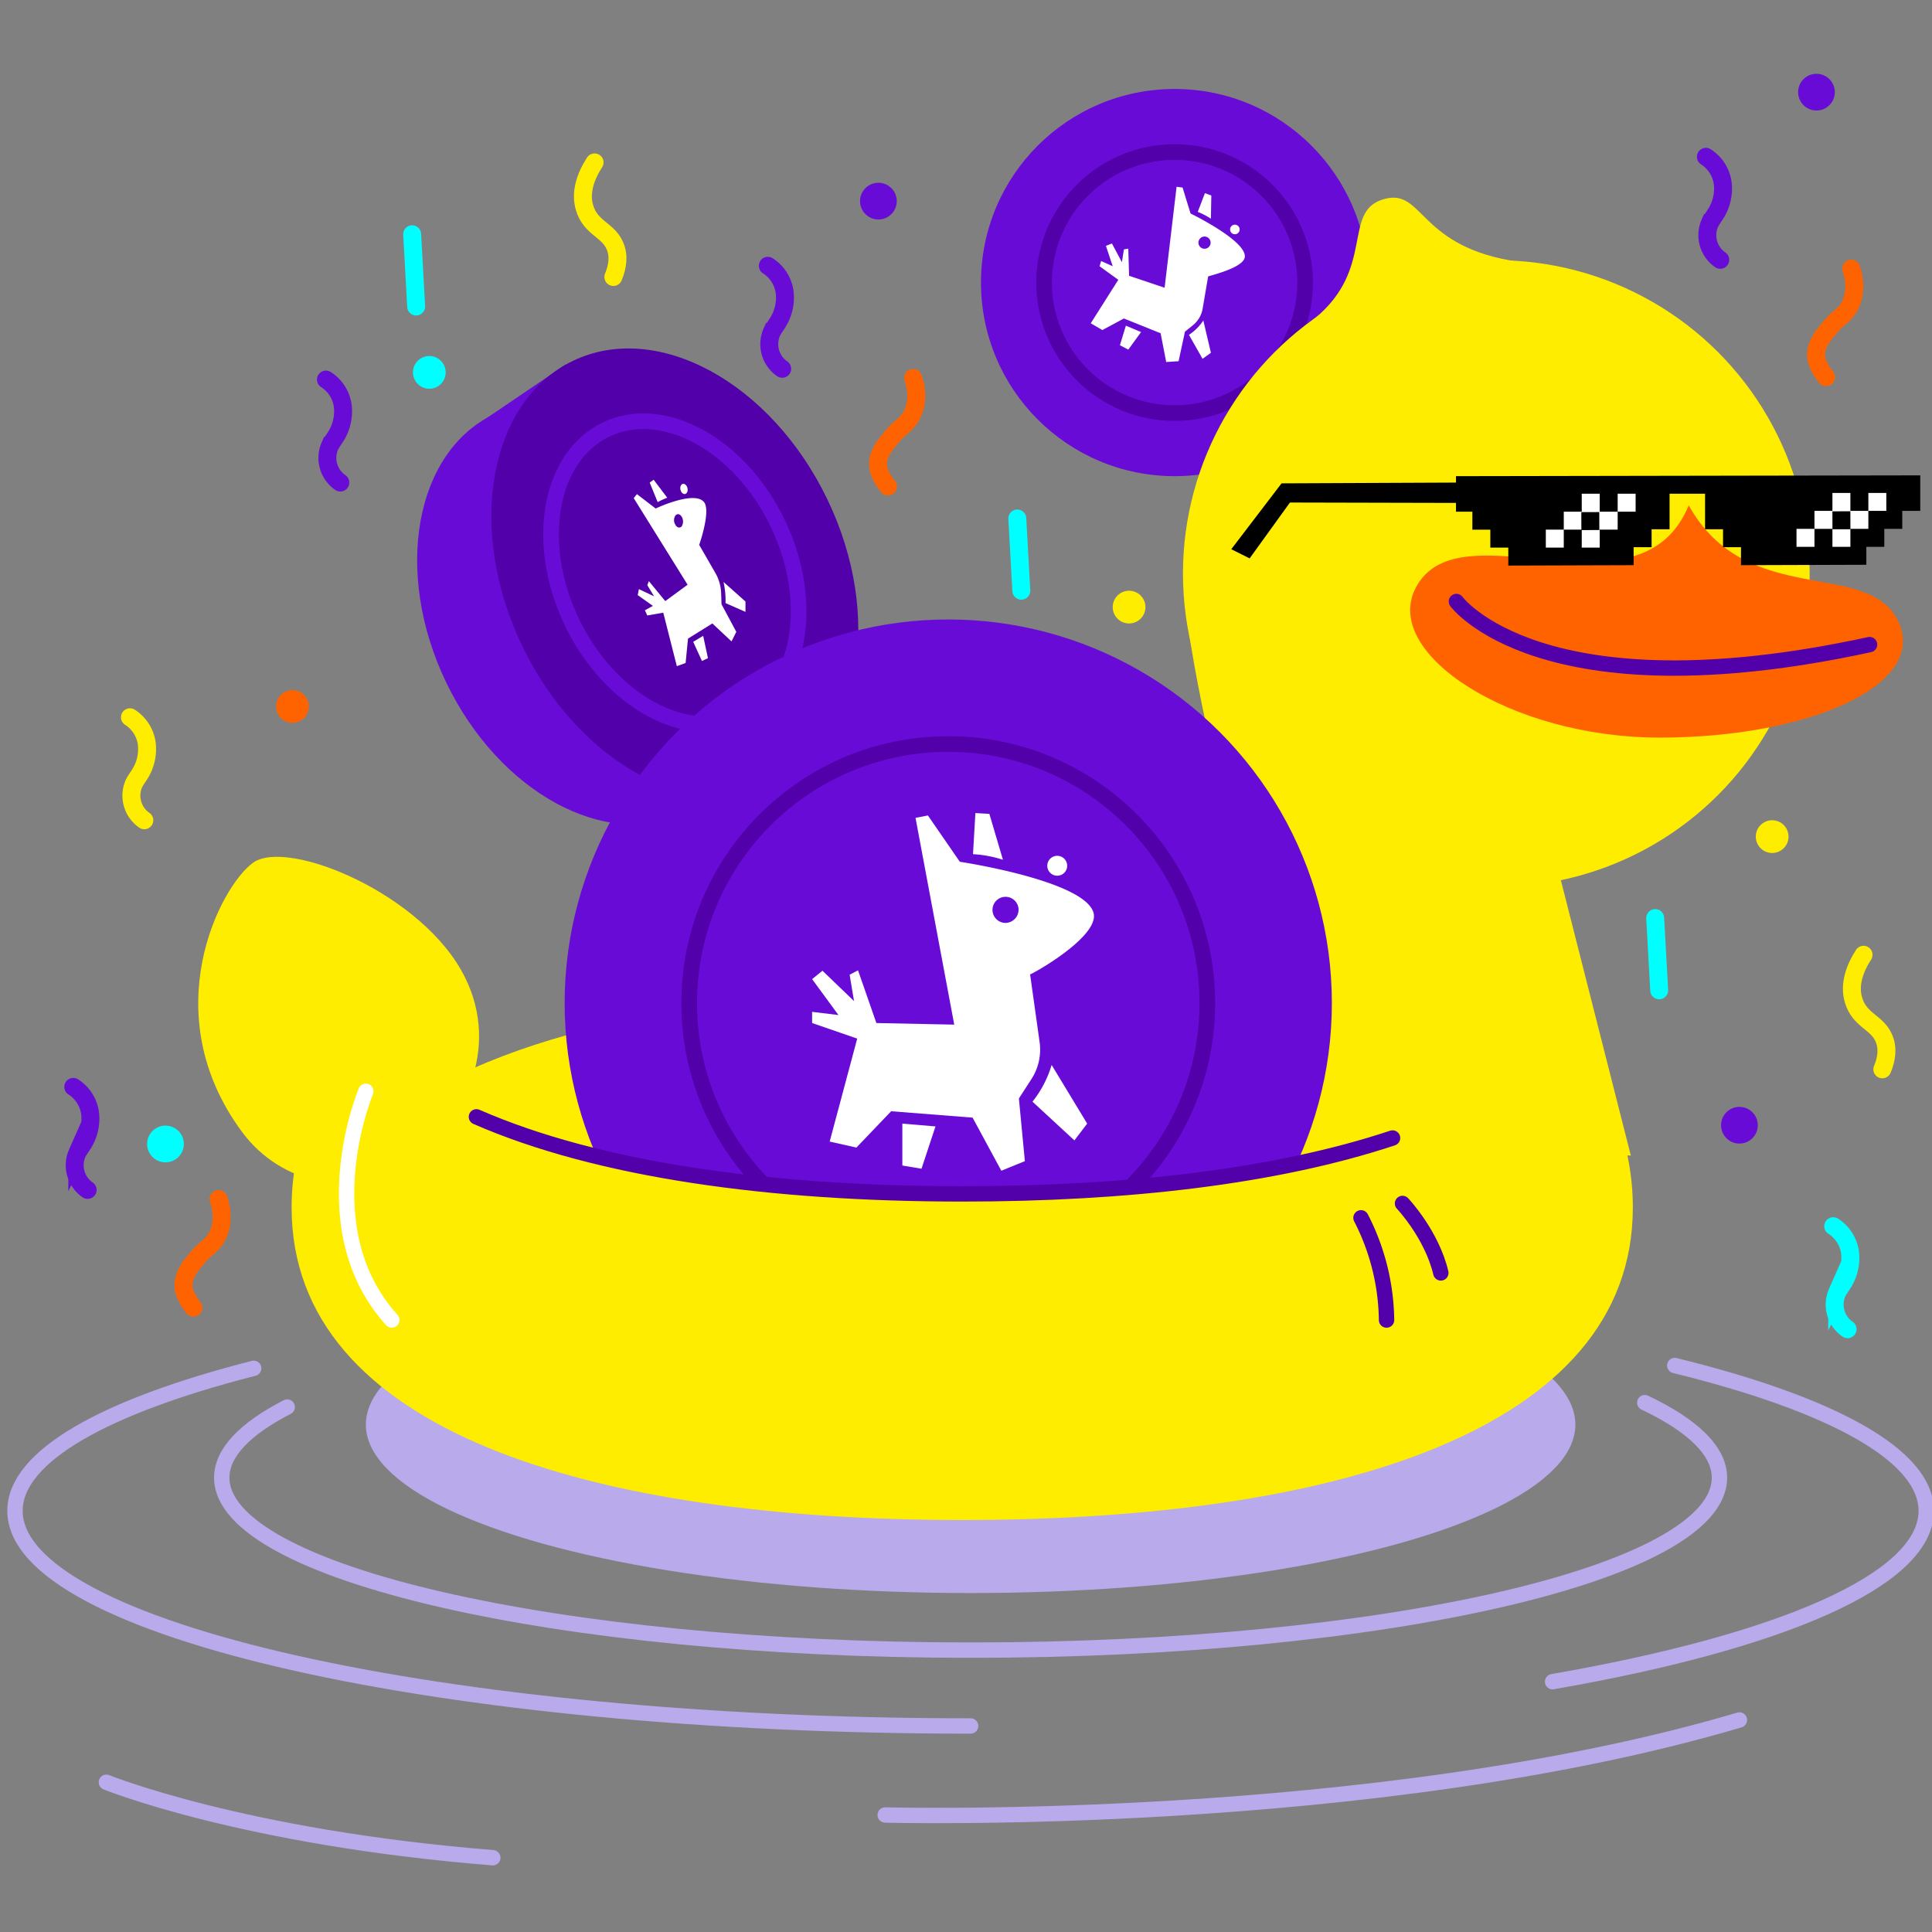 <svg xmlns="http://www.w3.org/2000/svg" xmlns:xlink="http://www.w3.org/1999/xlink" viewBox="0 0 536 536"><rect x="0" y="0" width="536" height="536" fill="#808080" stroke="none"/><defs><clipPath id="a"><rect width="536" height="536" transform="translate(8107 2456)" fill="#fff"/></clipPath></defs><g transform="translate(-8107 -2456)" clip-path="url(#a)"><g transform="translate(8084.357 2431.873)"><g transform="translate(26.8 48.808)"><g transform="translate(93.047 55.083)"><ellipse cx="44.187" cy="61.352" rx="44.187" ry="61.352" transform="translate(0 54.296) rotate(-25.684)" fill="#690bd6"/><path d="M144,137.777l.664-5.2,22.37-15.172,56.48,117.5-26.025,8.306Z" transform="translate(-107.255 -96.069)" fill="#690bd6"/><ellipse cx="46.956" cy="65.228" rx="46.956" ry="65.228" transform="translate(19.43 40.701) rotate(-25.684)" fill="#5200a9"/><ellipse cx="31.673" cy="44.076" rx="31.673" ry="44.076" transform="translate(42.37 53.14) rotate(-25.684)" fill="none" stroke="#690bd6" stroke-linecap="round" stroke-linejoin="round" stroke-miterlimit="10" stroke-width="4.339"/><g transform="translate(78.607 53.336)"><path d="M188.015,152.5l-2.215-5.426,1.107-.775,3.765,4.983A22.432,22.432,0,0,0,188.015,152.5Z" transform="translate(-181.37 -146.3)" fill="#fff"/><path d="M204.3,171.9a23.612,23.612,0,0,1,.554,5.869l5.537,2.436v-2.879Z" transform="translate(-179.383 -143.549)" fill="#fff"/><path d="M199.469,185.4l-2.769,1.661,2.436,5.316,1.661-.775Z" transform="translate(-180.199 -142.099)" fill="#fff"/><ellipse cx="0.997" cy="1.44" rx="0.997" ry="1.44" transform="matrix(0.975, -0.221, 0.221, 0.975, 12.656, 1.364)" fill="#fff"/><path d="M201.4,152.226c-2.547-3.544-13.511,1.661-13.511,1.661l-5.2-3.987-.886,1.107,14.95,24.031-6.2,4.541-4.541-5.537-.443,1.107,1.883,3.1-4.208-1.993-.332,1.661,4.208,2.99-2.215,1.218.664,1.44,4.43-.775,3.765,14.84,2.436-.886.664-6.755,6.755-4.208,5.316,4.983,1.329-2.658-4.1-7.641-.111-3.212a12.209,12.209,0,0,0-1.44-5.205l-4.651-8.084C199.962,164.075,203.174,154.883,201.4,152.226Zm-6.312,6.645c-.554.554-1.329.332-1.772-.554a2.321,2.321,0,0,1,.111-2.547c.554-.554,1.329-.332,1.772.554A2.562,2.562,0,0,1,195.089,158.87Z" transform="translate(-181.8 -145.913)" fill="#fff"/></g></g><g transform="translate(268.001)"><circle cx="53.711" cy="53.711" r="53.711" fill="#690bd6"/><circle cx="36.213" cy="36.213" r="36.213" transform="translate(17.498 17.498)" fill="none" stroke="#5200a9" stroke-linecap="round" stroke-linejoin="round" stroke-miterlimit="10" stroke-width="4.339"/><g transform="translate(30.455 27.132)"><path d="M323.1,79.7l1.993-5.2,1.772.664-.111,6.423A20.246,20.246,0,0,0,323.1,79.7Z" transform="translate(-293.421 -72.728)" fill="#fff"/><path d="M324.887,106.4a14.145,14.145,0,0,1-3.987,3.987l3.765,6.645,2.326-1.661Z" transform="translate(-293.657 -69.301)" fill="#fff"/><path d="M309.469,109.472l-4.208-1.772-1.661,5.426,2.326,1.218Z" transform="translate(-295.516 -69.161)" fill="#fff"/><circle cx="1.329" cy="1.329" r="1.329" transform="translate(38.65 10.521)" fill="#fff"/><path d="M339.047,92.28c.221-4.541-15.061-11.96-15.061-11.96l-2.215-7.2L320.11,72.9l-3.322,28.018L306.931,97.6l-.221-7.531-1.218.221-.554,3.544-2.769-5.2-1.661.664,1.883,5.648-3.212-1.44-.443,1.44,5.2,3.765L296.3,110.774l3.212,1.883,5.98-3.212,10.188,4.1,1.55,7.974,3.433-.221,1.772-8.2,2.326-1.883a7.566,7.566,0,0,0,2.547-4.319l1.55-9.081C328.527,97.707,338.936,95.492,339.047,92.28ZM327.53,90.065a1.694,1.694,0,1,1,1.993-1.329A1.693,1.693,0,0,1,327.53,90.065Z" transform="translate(-296.3 -72.9)" fill="#fff"/></g></g><ellipse cx="167.777" cy="46.734" rx="167.777" ry="46.734" transform="translate(97.344 323.816)" fill="#b8aaeb"/><path d="M291.922,468.127c-146.4,0-265.122-26.689-265.122-59.691,0-15.172,25.028-29.015,66.225-39.536" transform="translate(-26.8 -13.965)" fill="none" stroke="#b8aaeb" stroke-linecap="round" stroke-linejoin="round" stroke-miterlimit="10" stroke-width="4.266"/><path d="M445.888,368.2c43.3,10.631,69.769,24.807,69.769,40.311,0,19.269-40.643,36.435-103.657,47.4" transform="translate(14.587 -14.04)" fill="none" stroke="#b8aaeb" stroke-linecap="round" stroke-linejoin="round" stroke-miterlimit="10" stroke-width="4.266"/><path d="M473.4,377.5c13.289,6.312,20.709,13.4,20.709,20.82,0,26.468-93.025,47.842-207.756,47.842S78.6,424.677,78.6,398.32c0-6.977,6.534-13.622,18.162-19.6" transform="translate(-21.235 -13.041)" fill="none" stroke="#b8aaeb" stroke-linecap="round" stroke-linejoin="round" stroke-miterlimit="10" stroke-width="4.266"/><path d="M280.131,364.467c49.392,0,94.243,5.648,127.467,18.494,17.055,6.534,51.828-54.486,39.757-66.446-30.233-29.9-93.8-42.415-167.334-42.415-68.551,0-128.463,10.964-160.8,36.656C103.162,323.6,135.721,389.274,153,382.74,186.331,370.115,230.961,364.467,280.131,364.467Z" transform="translate(-17.335 -24.15)" fill="#ffed00"/><path d="M319.8,176.8c9.745,75.638,44.962,151.277,44.962,151.277l78.85,2.436L419.691,236.38Z" transform="translate(4.68 -34.604)" fill="#ffed00"/><g transform="translate(324.037 30.161)"><circle cx="86.934" cy="86.934" r="86.934" transform="translate(0 17.349)" fill="#ffed00"/><path d="M377.959,175.4c12.293-22.924,62.017,10.41,75.638-22.7,16.058,28.9,49.835,14.618,58.141,32.227s-24.807,32.227-66.225,32.227S368.1,193.675,377.959,175.4Z" transform="translate(-313.285 -67.355)" fill="#ff6300"/><g transform="translate(13.4 77.04)"><path d="M440.184,146.6c-.222.443-22.813,1.661-22.813,1.661L405.3,168.084l22.924-.332,14.286-19.27Z" transform="translate(-323.571 -145.05)" fill="#fff"/><path d="M500.555,147.1l-17.83,1.107L467,165.927l23.478,1.107,13.068-14.84Z" transform="translate(-316.942 -144.996)" fill="#fff"/><rect width="4.983" height="4.983" transform="matrix(1, -0.003, 0.003, 1, 166.775, 9.978)"/><rect width="4.983" height="4.983" transform="matrix(1, -0.003, 0.003, 1, 97.117, 10.199)"/><path d="M387.8,145.421v9.856h4.541v4.984h4.983v4.983h4.983v4.983l34.774-.111v-4.983h4.983V160.15h4.983v-9.856H456.9v9.856h4.984v4.984h4.983v4.983l34.774-.111v-4.983h4.983V160.04h4.984v-4.983H516.6V145.2Zm94.465,14.618h4.983v-4.983h4.983v-4.983h4.984v4.983H502.2v-4.983h4.983v4.983H502.2v4.983h-4.983v4.983h-4.984V160.04h-4.983v4.983h-4.983Zm-69.547.221H417.7v-4.984h4.984v-4.983h4.983v4.983h4.983v-4.983h4.983v4.983h-4.983v4.984h-4.983v4.983h-4.983v-4.983H417.7v4.983h-4.983Z" transform="translate(-325.451 -145.2)"/><path d="M395.953,147l-50.5.221L331.5,165.494l5.094,2.547,11.185-15.5,47.4.111Z" transform="translate(-331.5 -145.007)"/></g><path d="M406.532,92.983c-25.582-4.651-23.921-20.377-35.106-16.833s-1.993,19.159-18.827,33C335.434,123.438,432.114,97.745,406.532,92.983Z" transform="translate(-316.054 -75.635)" fill="#ffed00"/><path d="M387.9,176.8s23.256,31.784,114.62,11.96" transform="translate(-312.04 -64.765)" fill="none" stroke="#5200a9" stroke-linecap="round" stroke-linejoin="round" stroke-miterlimit="10" stroke-width="4.266"/></g><path d="M275.231,340.829c43.3,0,83.169-4.319,114.731-14.065C358.4,317.019,318.532,312.7,275.231,312.7s-83.169,4.319-114.731,14.065C192.062,336.4,231.93,340.829,275.231,340.829Z" transform="translate(-12.435 -20.003)" fill="#4f09a0"/><g transform="translate(152.495 147.179)"><circle cx="106.425" cy="106.425" r="106.425" transform="translate(0 0)" fill="#690bd6"/><circle cx="71.873" cy="71.873" r="71.873" transform="translate(34.552 34.552)" fill="none" stroke="#5200a9" stroke-linecap="round" stroke-linejoin="round" stroke-miterlimit="10" stroke-width="4.339"/><g transform="translate(68.661 53.711)"><path d="M266.8,241.207l.664-11.407,3.876.221,3.765,12.736A32.8,32.8,0,0,0,266.8,241.207Z" transform="translate(-222.17 -229.8)" fill="#fff"/><path d="M287.016,292.9a30.147,30.147,0,0,1-5.316,10.189l11.628,10.742,3.544-4.651Z" transform="translate(-220.569 -223.02)" fill="#fff"/><path d="M258.292,308.375,249.1,307.6v11.628l5.316.886Z" transform="translate(-224.072 -221.441)" fill="#fff"/><circle cx="2.769" cy="2.769" r="2.769" transform="translate(65.228 11.85)" fill="#fff"/><path d="M304.575,257.422c-2.436-8.97-37.1-14.175-37.1-14.175l-8.86-12.846-3.433.664,10.742,57.365-21.6-.443-5.094-14.618-2.326,1.218,1.218,7.309-8.749-8.417-2.879,2.326,7.309,9.967-7.309-.886v3.1l12.514,4.319-7.641,28.572,7.42,1.661,9.635-10.078,22.592,1.772,7.974,14.729,6.534-2.658-1.661-17.387L287.3,303.6a15.039,15.039,0,0,0,2.326-10.188l-2.658-18.937C287.077,274.7,306.347,264.066,304.575,257.422Zm-24.031,2.769a3.62,3.62,0,1,1,3.212-3.987A3.692,3.692,0,0,1,280.543,260.19Z" transform="translate(-226.5 -229.736)" fill="#fff"/></g></g><path d="M282.15,329.455c-74.642,0-138.984-12.957-168.663-43.855C102.3,300.107,96.1,316.165,96.1,333.22c0,62.127,83.28,86.713,186.05,86.713S468.2,395.347,468.2,333.22c0-17.055-6.2-33.113-17.387-47.62C421.134,316.5,356.792,329.455,282.15,329.455Z" transform="translate(-19.354 -22.915)" fill="#ffed00"/><path d="M146.676,274.138c9.967,19.934-.332,40.754-15.393,51.275s-35.438,6.534-46.4-8.306c-24.474-33-5.98-68.329,3.1-74.752C97.617,235.6,135.27,251.1,146.676,274.138Z" transform="translate(-21.868 -27.732)" fill="#ffed00"/><path d="M142.4,305.9c33.888,14.84,81.729,21.374,134.776,21.374,45.405,0,87.045-4.762,119.382-15.5" transform="translate(-14.38 -20.734)" fill="none" stroke="#5200a9" stroke-linecap="round" stroke-linejoin="round" stroke-miterlimit="10" stroke-width="4.266"/><path d="M115.22,299.5s-15.947,37.875,7.2,63.456" transform="translate(-17.875 -21.421)" fill="none" stroke="#fff" stroke-linecap="round" stroke-linejoin="round" stroke-miterlimit="10" stroke-width="4.266"/><path d="M364,331.2a63.572,63.572,0,0,1,7.088,28.351" transform="translate(9.429 -18.015)" fill="none" stroke="#5200a9" stroke-linecap="round" stroke-linejoin="round" stroke-miterlimit="10" stroke-width="4.266"/><path d="M374.4,327.6s8.084,8.527,10.631,19.27" transform="translate(10.547 -18.402)" fill="none" stroke="#5200a9" stroke-linecap="round" stroke-linejoin="round" stroke-miterlimit="10" stroke-width="4.266"/><path d="M244.8,483.357S380.351,487.012,481.793,457" transform="translate(-3.378 -4.499)" fill="none" stroke="#b8aaeb" stroke-linecap="round" stroke-linejoin="round" stroke-miterlimit="10" stroke-width="4.266"/><path d="M49.7,472.6s37.875,15.393,107.2,20.931" transform="translate(-24.34 -2.823)" fill="none" stroke="#b8aaeb" stroke-linecap="round" stroke-linejoin="round" stroke-miterlimit="10" stroke-width="4.266"/></g><g transform="translate(42.969 44.6)"><path d="M177.519,98.584c1.218-2.879,1.661-6.091.332-8.86-1.883-4.208-6.645-4.762-8.306-10.3-1.329-4.319.332-8.86,2.769-12.625" transform="translate(-27.682 -42.215)" fill="none" stroke="#ffed00" stroke-linecap="round" stroke-miterlimit="10" stroke-width="4.977"/><path d="M495.419,297.084c1.218-2.879,1.661-6.091.332-8.86-1.883-4.208-6.645-4.762-8.306-10.3-1.329-4.319.332-8.86,2.769-12.625" transform="translate(6.473 -20.888)" fill="none" stroke="#ffed00" stroke-linecap="round" stroke-miterlimit="10" stroke-width="4.977"/><path d="M245.769,150.922c-1.329-1.772-2.658-3.765-2.769-5.98-.111-2.436,1.329-4.762,2.879-6.645a31.541,31.541,0,0,1,2.547-2.879c.775-.775,1.661-1.329,2.436-2.215,3.1-3.212,3.322-8.306,1.883-12.4" transform="translate(-19.74 -36.413)" fill="none" stroke="#ff6300" stroke-linecap="round" stroke-miterlimit="10" stroke-width="4.977"/><path d="M104.7,121.2a10.305,10.305,0,0,1,4.651,7.2,12.973,12.973,0,0,1-1.883,8.527c-.554.886-1.218,1.772-1.661,2.658a8.307,8.307,0,0,0,2.879,10.188" transform="translate(-34.599 -36.37)" fill="none" stroke="#690bd6" stroke-linecap="round" stroke-miterlimit="10" stroke-width="4.977"/><path d="M215.4,92.7a10.305,10.305,0,0,1,4.651,7.2,12.973,12.973,0,0,1-1.883,8.527c-.554.886-1.218,1.772-1.661,2.658a8.307,8.307,0,0,0,2.879,10.188" transform="translate(-22.705 -39.432)" fill="none" stroke="#690bd6" stroke-linecap="round" stroke-miterlimit="10" stroke-width="4.977"/><path d="M482.3,333.3a10.305,10.305,0,0,1,4.651,7.2,12.973,12.973,0,0,1-1.883,8.527c-.554.886-1.218,1.772-1.661,2.658a8.307,8.307,0,0,0,2.879,10.188" transform="translate(5.971 -13.582)" fill="none" stroke="aqua" stroke-linecap="round" stroke-miterlimit="10" stroke-width="4.977"/><line x1="1.107" y1="20.045" transform="translate(94.022 44.519)" fill="none" stroke="aqua" stroke-linecap="round" stroke-miterlimit="10" stroke-width="4.977"/><line x1="1.107" y1="20.045" transform="translate(261.91 123.369)" fill="none" stroke="aqua" stroke-linecap="round" stroke-miterlimit="10" stroke-width="4.977"/><circle cx="4.541" cy="4.541" r="4.541" transform="translate(94.243 78.296)" fill="aqua"/><circle cx="4.541" cy="4.541" r="4.541" transform="translate(288.378 143.414)" fill="#ffed00"/><circle cx="4.541" cy="4.541" r="4.541" transform="translate(56.258 170.989)" fill="#ff6300"/><circle cx="5.094" cy="5.094" r="5.094" transform="translate(218.277 30.233)" fill="#690bd6"/><path d="M480.769,123.522c-1.329-1.772-2.658-3.765-2.769-5.98-.111-2.436,1.329-4.762,2.879-6.645a31.554,31.554,0,0,1,2.547-2.879c.775-.775,1.661-1.329,2.436-2.215,3.1-3.212,3.322-8.306,1.883-12.4" transform="translate(5.508 -39.357)" fill="none" stroke="#ff6300" stroke-linecap="round" stroke-miterlimit="10" stroke-width="4.977"/><path d="M450.4,65.4a10.305,10.305,0,0,1,4.651,7.2,12.973,12.973,0,0,1-1.883,8.527c-.554.886-1.218,1.772-1.661,2.658a8.307,8.307,0,0,0,2.879,10.188" transform="translate(2.544 -42.365)" fill="none" stroke="#690bd6" stroke-linecap="round" stroke-miterlimit="10" stroke-width="4.977"/><line x1="1.107" y1="20.045" transform="translate(438.879 234.224)" fill="none" stroke="aqua" stroke-linecap="round" stroke-miterlimit="10" stroke-width="4.977"/><circle cx="4.541" cy="4.541" r="4.541" transform="translate(466.787 207.092)" fill="#ffed00"/><circle cx="5.094" cy="5.094" r="5.094" transform="translate(478.526)" fill="#690bd6"/><path d="M71.769,356.622c-1.329-1.772-2.658-3.765-2.769-5.98-.111-2.436,1.329-4.762,2.879-6.645a31.545,31.545,0,0,1,2.547-2.879c.775-.775,1.661-1.329,2.436-2.215,3.1-3.212,3.322-8.306,1.883-12.4" transform="translate(-38.435 -14.312)" fill="none" stroke="#ff6300" stroke-linecap="round" stroke-miterlimit="10" stroke-width="4.977"/><path d="M41.4,298.4a10.3,10.3,0,0,1,4.651,7.2,12.973,12.973,0,0,1-1.883,8.527c-.554.886-1.218,1.772-1.661,2.658a8.307,8.307,0,0,0,2.879,10.188" transform="translate(-41.4 -17.331)" fill="none" stroke="#690bd6" stroke-linecap="round" stroke-miterlimit="10" stroke-width="4.977"/><path d="M55.6,205.8a10.305,10.305,0,0,1,4.651,7.2,12.973,12.973,0,0,1-1.883,8.527c-.554.886-1.218,1.772-1.661,2.658a8.307,8.307,0,0,0,2.879,10.188" transform="translate(-39.874 -27.28)" fill="none" stroke="#ffed00" stroke-linecap="round" stroke-miterlimit="10" stroke-width="4.977"/><circle cx="5.094" cy="5.094" r="5.094" transform="translate(20.488 291.811)" fill="aqua"/><circle cx="5.094" cy="5.094" r="5.094" transform="translate(457.152 286.606)" fill="#690bd6"/></g></g></g></svg>